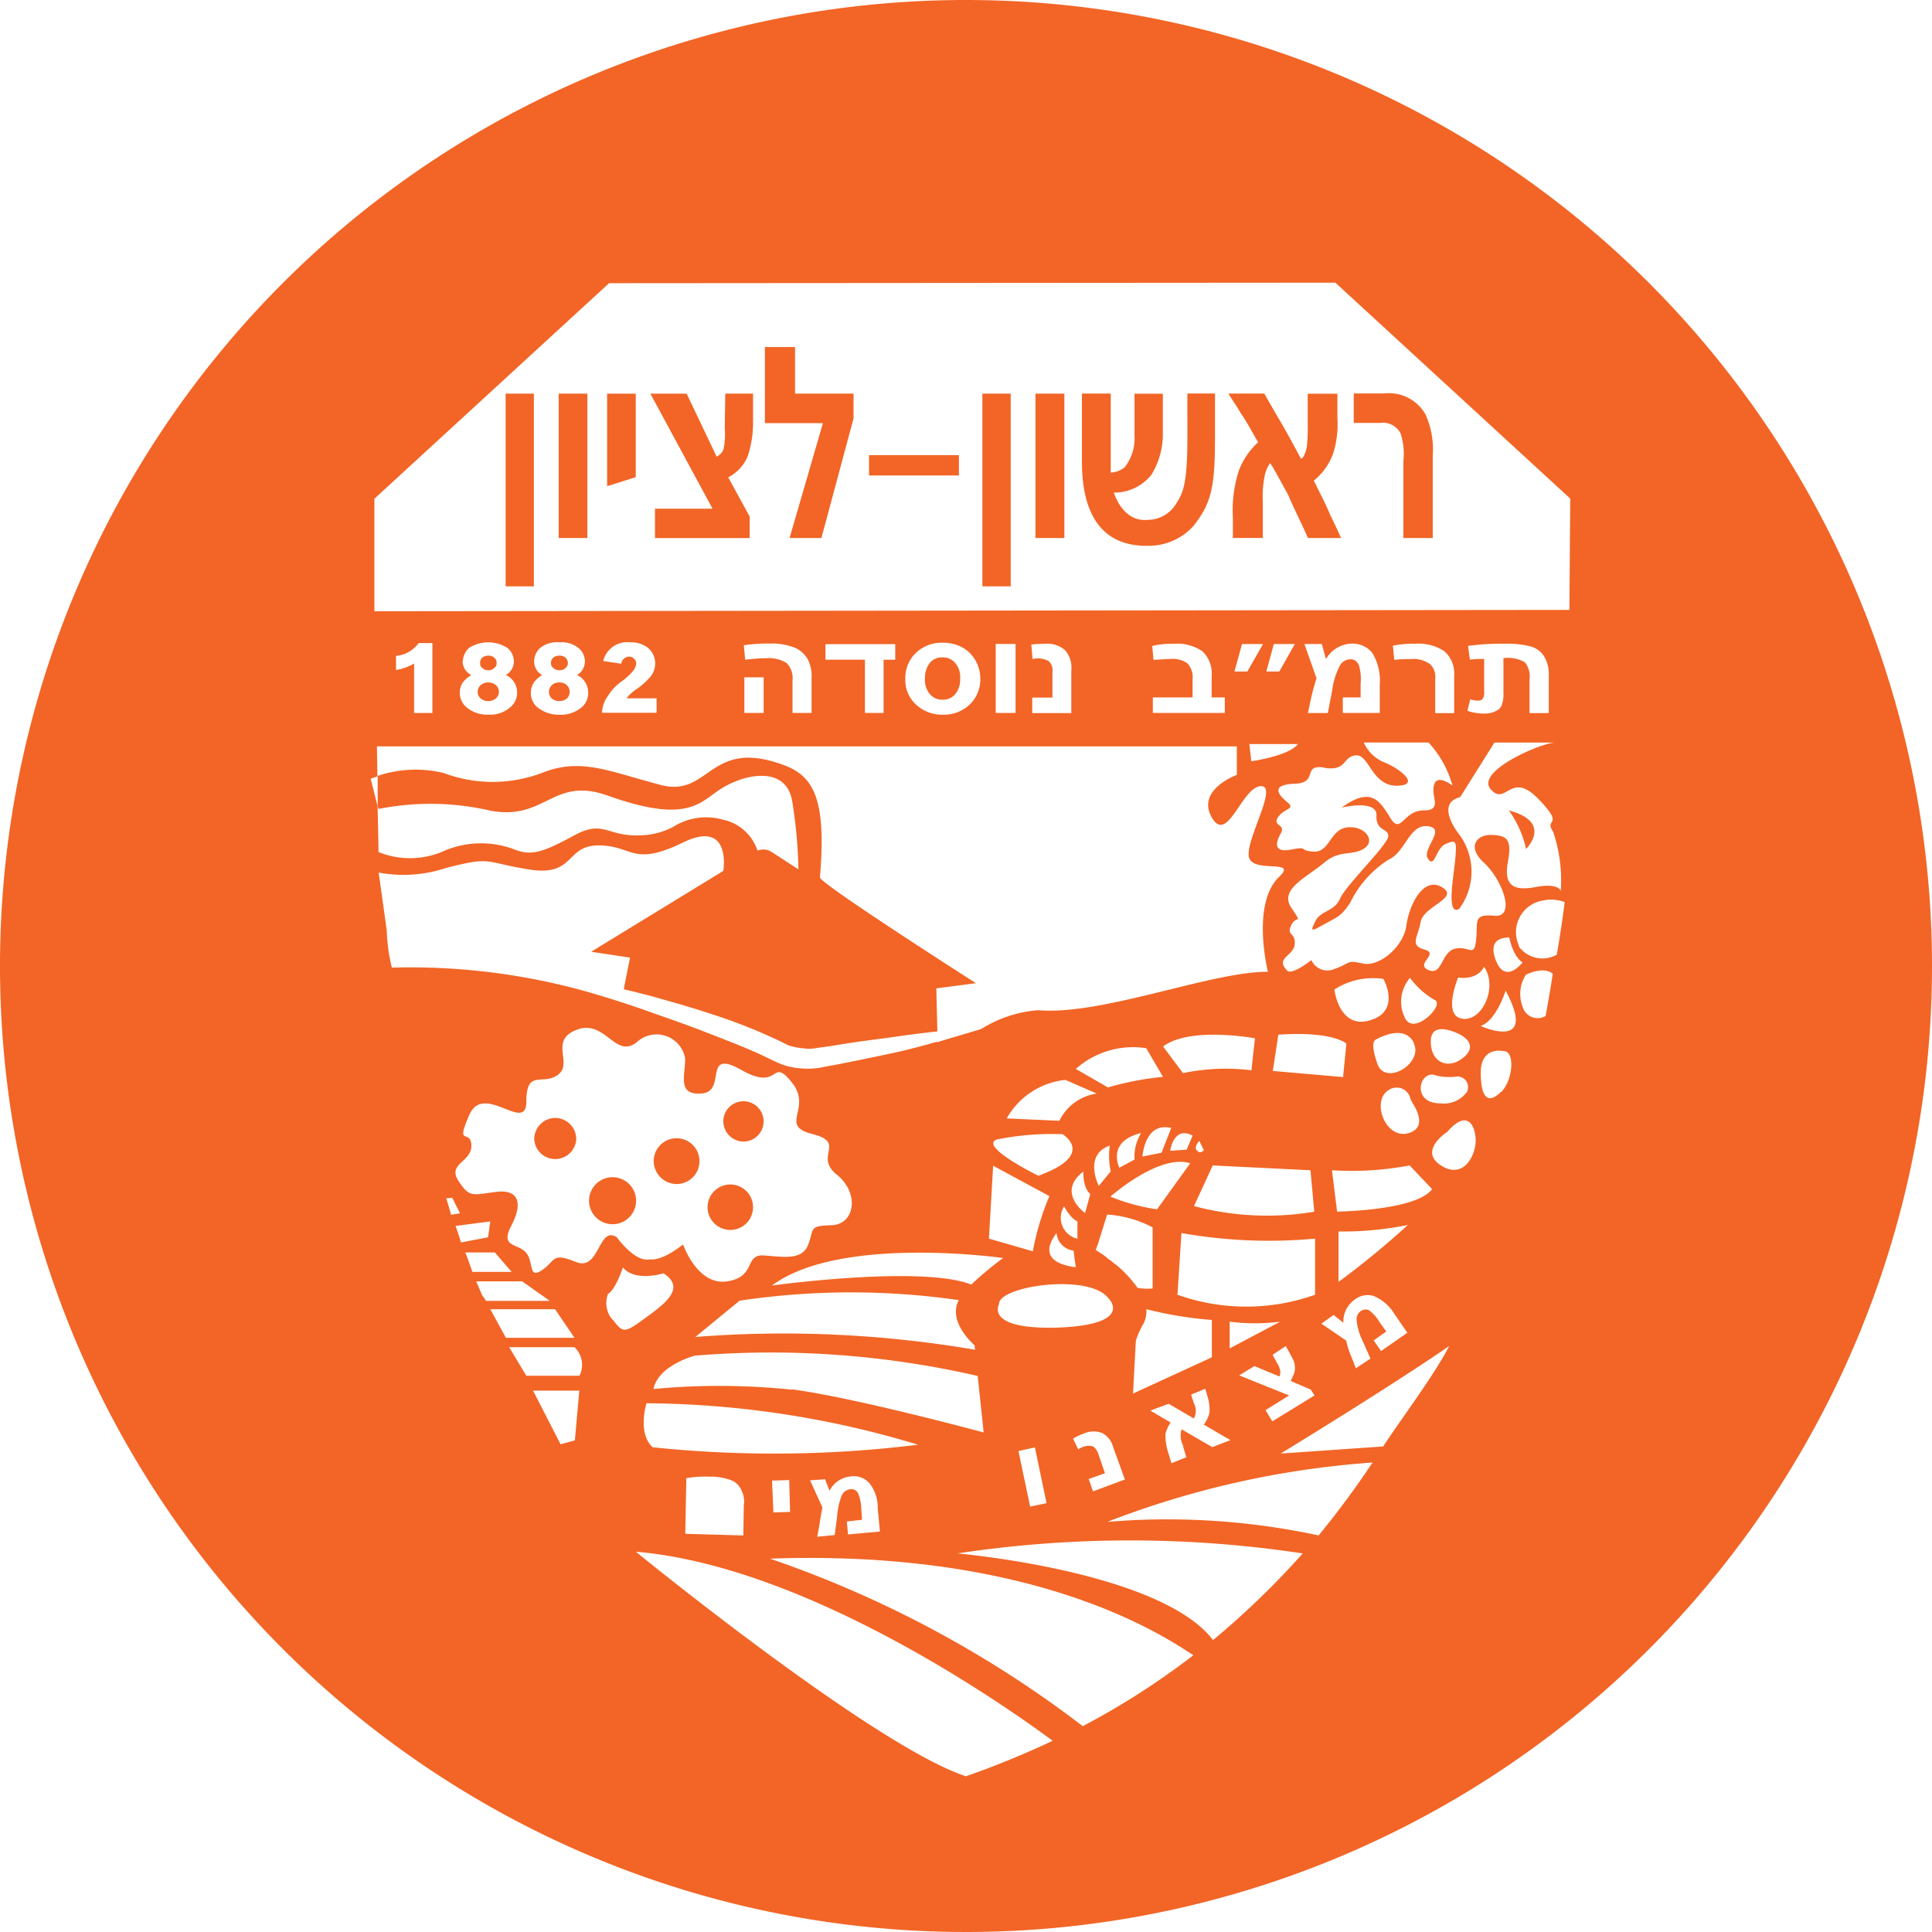 <?xml version="1.0" encoding="UTF-8" standalone="no"?>
<svg
   xmlns:dc="http://purl.org/dc/elements/1.1/"
   xmlns:cc="http://creativecommons.org/ns#"
   xmlns:rdf="http://www.w3.org/1999/02/22-rdf-syntax-ns#"
   xmlns:svg="http://www.w3.org/2000/svg"
   xmlns="http://www.w3.org/2000/svg"
   xmlns:sodipodi="http://sodipodi.sourceforge.net/DTD/sodipodi-0.dtd"
   xmlns:inkscape="http://www.inkscape.org/namespaces/inkscape"
   inkscape:version="1.0 (4035a4fb49, 2020-05-01)"
   sodipodi:docname="icon.svg"
   id="svg92"
   version="1.1"
   viewBox="0 0 37.296 37.296"
   height="37.296"
   width="37.296">
  <sodipodi:namedview
     fit-margin-bottom="0"
     fit-margin-right="0"
     fit-margin-left="0"
     fit-margin-top="0"
     inkscape:lockguides="true"
     inkscape:current-layer="svg92"
     inkscape:window-maximized="1"
     inkscape:window-y="-9"
     inkscape:window-x="-9"
     inkscape:cy="43.965399"
     inkscape:cx="92.334699"
     inkscape:zoom="9.4453959"
     showgrid="false"
     id="namedview94"
     inkscape:window-height="1013"
     inkscape:window-width="1920"
     inkscape:pageshadow="2"
     inkscape:pageopacity="0"
     guidetolerance="10"
     gridtolerance="10"
     objecttolerance="10"
     borderopacity="1"
     bordercolor="#666666"
     pagecolor="#ffffff" />
  <defs
     id="defs4">
    <style
       id="style2">.a{fill:#f26526;}</style>
  </defs>
  <g
     id="g90"
     transform="translate(-1390.396,-2022.377)">
    <g
       transform="translate(1390.395,2022.377)"
       id="g52">
      <path
         class="a"
         d="m 1441.012,2117.367 a 0.439,0.439 0 0 0 0,-0.877 0.439,0.439 0 1 0 0,0.877 z"
         transform="translate(-1426.892,-2093.624)"
         id="path6" />
      <rect
         y="0"
         x="0"
         class="a"
         width="0.545"
         height="3.72"
         transform="translate(9.762,7.599)"
         id="rect8" />
      <path
         class="a"
         d="m 1442.031,2111.285 a 0.389,0.389 0 1 0 -0.395,-0.384 0.394,0.394 0 0 0 0.395,0.384 z"
         transform="translate(-1427.672,-2089.248)"
         id="path10" />
      <path
         class="a"
         d="m 1432.9,2116.412 a 0.454,0.454 0 1 0 -0.456,0.454 0.454,0.454 0 0 0 0.456,-0.454 z"
         transform="translate(-1420.62,-2093.233)"
         id="path12" />
      <path
         class="a"
         d="m 1428.462,2111.7 a 0.41,0.41 0 0 0 -0.408,0.408 0.406,0.406 0 0 0 0.811,0 0.409,0.409 0 0 0 -0.403,-0.408 z"
         transform="translate(-1417.74,-2090.119)"
         id="path14" />
      <path
         class="a"
         d="m 1437.087,2114.05 a 0.442,0.442 0 1 0 -0.45,-0.443 0.446,0.446 0 0 0 0.45,0.443 z"
         transform="translate(-1424.017,-2091.193)"
         id="path16" />
      <path
         class="a"
         d="m 1498.067,2089.612 a 1.964,1.964 0 0 1 0.333,0.745 c 0,0 0.531,-0.516 -0.333,-0.745 z"
         transform="translate(-1468.94,-2073.968)"
         id="path18" />
      <path
         class="a"
         d="m 1424.194,2080.78 a 0.224,0.224 0 0 0 0.148,-0.051 0.168,0.168 0 0 0 0.059,-0.124 0.179,0.179 0 0 0 -0.059,-0.134 0.228,0.228 0 0 0 -0.148,-0.051 0.218,0.218 0 0 0 -0.144,0.051 0.176,0.176 0 0 0 -0.059,0.134 0.16,0.16 0 0 0 0.059,0.124 0.216,0.216 0 0 0 0.144,0.051 z"
         transform="translate(-1414.769,-2067.246)"
         id="path20" />
      <path
         class="a"
         d="m 1424.32,2078.773 a 0.129,0.129 0 0 0 0.11,-0.04 0.1,0.1 0 0 0 0.051,-0.1 0.118,0.118 0 0 0 -0.051,-0.106 0.156,0.156 0 0 0 -0.11,-0.035 0.184,0.184 0 0 0 -0.11,0.035 0.126,0.126 0 0 0 -0.047,0.106 0.109,0.109 0 0 0 0.047,0.1 0.148,0.148 0 0 0 0.11,0.04 z"
         transform="translate(-1414.894,-2065.835)"
         id="path22" />
      <path
         class="a"
         d="m 1429.419,2078.773 a 0.149,0.149 0 0 0 0.11,-0.04 0.117,0.117 0 0 0 0.049,-0.1 0.143,0.143 0 0 0 -0.049,-0.106 0.182,0.182 0 0 0 -0.11,-0.035 0.2,0.2 0 0 0 -0.119,0.035 0.142,0.142 0 0 0 -0.049,0.106 0.118,0.118 0 0 0 0.051,0.1 0.155,0.155 0 0 0 0.117,0.04 z"
         transform="translate(-1418.615,-2065.835)"
         id="path24" />
      <path
         class="a"
         d="m 1429.323,2080.78 a 0.223,0.223 0 0 0 0.143,-0.051 0.187,0.187 0 0 0 0.053,-0.124 0.185,0.185 0 0 0 -0.058,-0.134 0.2,0.2 0 0 0 -0.139,-0.051 0.212,0.212 0 0 0 -0.148,0.051 0.179,0.179 0 0 0 -0.055,0.134 0.169,0.169 0 0 0 0.053,0.124 0.225,0.225 0 0 0 0.151,0.051 z"
         transform="translate(-1418.52,-2067.246)"
         id="path26" />
      <path
         class="a"
         d="m 1456.71,2079.326 a 0.444,0.444 0 0 0 0.091,-0.3 0.411,0.411 0 0 0 -0.093,-0.293 0.3,0.3 0 0 0 -0.247,-0.111 0.291,0.291 0 0 0 -0.256,0.12 0.477,0.477 0 0 0 -0.084,0.286 0.437,0.437 0 0 0 0.093,0.3 0.307,0.307 0 0 0 0.247,0.11 0.3,0.3 0 0 0 0.249,-0.112 z"
         transform="translate(-1438.265,-2065.931)"
         id="path28" />
      <path
         class="a"
         d="m 1433.29,2061.459 0.553,-0.175 v -1.612 h -0.553 z"
         transform="translate(-1421.569,-2052.073)"
         id="path30" />
      <rect
         y="0"
         x="0"
         class="a"
         width="0.554"
         height="2.787"
         transform="translate(10.786,7.599)"
         id="rect32" />
      <rect
         y="0"
         x="0"
         class="a"
         width="0.547"
         height="3.72"
         transform="translate(18.965,7.599)"
         id="rect34" />
      <path
         class="a"
         d="m 1445.2,2056.324 h -0.582 v 1.469 h 1.12 l -0.644,2.218 h 0.615 l 0.62,-2.309 v -0.479 h -1.129 z"
         transform="translate(-1429.851,-2049.625)"
         id="path36" />
      <rect
         y="0"
         x="0"
         class="a"
         width="1.735"
         height="0.393"
         transform="translate(16.777,8.786)"
         id="rect38" />
      <path
         class="a"
         d="m 1479.946,2060.818 a 1.921,1.921 0 0 0 0.079,-0.679 v -0.465 h -0.573 v 0.62 a 3.521,3.521 0 0 1 -0.016,0.4 c -0.037,0.194 -0.1,0.236 -0.11,0.236 -0.01,0 -0.245,-0.459 -0.412,-0.737 -0.117,-0.2 -0.186,-0.317 -0.3,-0.522 h -0.692 c 0.013,0.035 0.15,0.227 0.24,0.384 0.106,0.148 0.24,0.4 0.274,0.456 l 0.059,0.1 a 1.434,1.434 0 0 0 -0.369,0.536 2.505,2.505 0 0 0 -0.119,0.922 v 0.39 h 0.578 v -0.693 a 1.959,1.959 0 0 1 0.042,-0.533 0.609,0.609 0 0 1 0.1,-0.22 l 0.047,0.073 c 0.042,0.073 0.168,0.3 0.3,0.541 0.137,0.324 0.241,0.507 0.382,0.833 h 0.639 c -0.075,-0.172 -0.128,-0.28 -0.214,-0.456 -0.093,-0.231 -0.258,-0.532 -0.274,-0.578 l -0.039,-0.073 a 1.188,1.188 0 0 0 0.378,-0.535 z"
         transform="translate(-1454.206,-2052.074)"
         id="path40" />
      <path
         class="a"
         d="m 1487.825,2060.447 a 1.316,1.316 0 0 1 0.051,0.538 v 1.475 h 0.567 v -1.585 a 1.655,1.655 0 0 0 -0.139,-0.8 0.816,0.816 0 0 0 -0.8,-0.406 h -0.586 v 0.569 h 0.516 a 0.378,0.378 0 0 1 0.391,0.209 z"
         transform="translate(-1460.784,-2052.074)"
         id="path42" />
      <path
         class="a"
         d="m 1469.441,2060.487 c 0,0.812 -0.059,1.072 -0.2,1.281 a 0.649,0.649 0 0 1 -0.573,0.342 c -0.483,0.043 -0.647,-0.527 -0.647,-0.527 a 0.911,0.911 0 0 0 0.725,-0.344 1.5,1.5 0 0 0 0.221,-0.82 v -0.745 h -0.547 v 0.814 a 0.9,0.9 0 0 1 -0.192,0.609 0.473,0.473 0 0 1 -0.267,0.1 v -1.526 h -0.556 v 1.316 c 0,1.145 0.487,1.632 1.261,1.623 a 1.164,1.164 0 0 0 0.895,-0.386 c 0.36,-0.459 0.413,-0.778 0.413,-1.773 v -0.781 h -0.534 z"
         transform="translate(-1446.518,-2052.074)"
         id="path44" />
      <path
         class="a"
         d="m 1408.317,2031.391 a 18.648,18.648 0 1 0 18.649,18.65 18.651,18.651 0 0 0 -18.649,-18.65 z m -11.081,18.685 a 3.435,3.435 0 0 1 -0.1,-0.725 l -0.156,-1.116 a 2.6,2.6 0 0 0 1.305,-0.09 c 0.9,-0.229 0.706,-0.112 1.6,0.031 0.894,0.143 0.69,-0.465 1.343,-0.465 0.653,0 0.648,0.419 1.616,-0.051 0.924,-0.454 0.8,0.47 0.789,0.543 l -2.551,1.561 0.75,0.113 -0.121,0.611 c 0.176,0.042 0.4,0.095 0.666,0.17 0.313,0.088 0.679,0.192 1.068,0.322 a 10.087,10.087 0 0 1 1.2,0.472 c 0.1,0.042 0.194,0.1 0.271,0.128 a 1.528,1.528 0 0 0 0.269,0.049 0.781,0.781 0 0 0 0.269,-0.01 c 0.1,-0.013 0.2,-0.026 0.3,-0.042 0.395,-0.068 0.772,-0.115 1.087,-0.156 0.417,-0.062 0.743,-0.1 0.924,-0.119 l -0.02,-0.831 0.765,-0.1 c 0,0 -3.017,-1.927 -3.012,-2.042 0.125,-1.482 -0.108,-1.943 -0.677,-2.161 -1.463,-0.554 -1.438,0.624 -2.393,0.377 -1,-0.262 -1.526,-0.524 -2.256,-0.249 a 2.69,2.69 0 0 1 -1.936,0.018 2.287,2.287 0 0 0 -1.275,0.055 v 0.58 l 0.018,0.058 a 5.138,5.138 0 0 1 2.157,0.033 c 1.067,0.2 1.2,-0.666 2.258,-0.293 1.647,0.588 1.8,0.084 2.278,-0.179 0.478,-0.263 1.178,-0.355 1.29,0.284 a 9.119,9.119 0 0 1 0.121,1.321 l -0.519,-0.337 a 0.3,0.3 0 0 0 -0.271,-0.024 0.9,0.9 0 0 0 -0.626,-0.589 h -0.01 a 1.191,1.191 0 0 0 -0.988,0.128 1.412,1.412 0 0 1 -0.582,0.163 c -0.7,0.049 -0.745,-0.313 -1.325,0 -0.58,0.313 -0.816,0.408 -1.149,0.28 a 1.812,1.812 0 0 0 -1.422,0.046 1.624,1.624 0 0 1 -1.213,0 l -0.018,-0.882 -0.134,-0.533 c 0,0 0.046,-0.018 0.13,-0.046 l -0.01,-0.58 h 16.6 v 0.551 c 0,0 -0.785,0.284 -0.485,0.818 0.3,0.534 0.578,-0.569 0.939,-0.6 0.361,-0.031 -0.276,1.008 -0.223,1.354 0.053,0.346 0.957,0.037 0.591,0.39 -0.553,0.523 -0.221,1.839 -0.221,1.839 -1.082,-0.01 -3.195,0.847 -4.437,0.741 a 2.424,2.424 0 0 0 -1.1,0.364 l -0.494,0.148 -0.115,0.033 -0.245,0.075 v -0.01 c -0.225,0.064 -0.542,0.152 -0.867,0.221 -0.325,0.069 -0.688,0.145 -1.087,0.223 -0.1,0.015 -0.2,0.037 -0.306,0.057 a 1.467,1.467 0 0 1 -0.357,0.013 1.375,1.375 0 0 1 -0.355,-0.07 c -0.123,-0.046 -0.229,-0.1 -0.318,-0.144 -0.377,-0.182 -0.783,-0.333 -1.148,-0.476 -0.365,-0.143 -0.732,-0.271 -1.037,-0.377 -0.6,-0.221 -1.266,-0.41 -1.266,-0.41 a 12.621,12.621 0 0 0 -3.782,-0.469 z m 0.079,-5.751 v -0.273 a 0.6,0.6 0 0 0 0.437,-0.247 h 0.265 v 1.35 h -0.353 v -0.955 a 1.024,1.024 0 0 1 -0.349,0.125 z m 1.29,-0.174 a 0.376,0.376 0 0 1 0.121,-0.254 0.693,0.693 0 0 1 0.737,0 0.339,0.339 0 0 1 0.127,0.254 0.3,0.3 0 0 1 -0.156,0.271 0.37,0.37 0 0 1 0.219,0.34 0.366,0.366 0 0 1 -0.155,0.3 0.594,0.594 0 0 1 -0.4,0.126 0.631,0.631 0 0 1 -0.4,-0.126 0.363,0.363 0 0 1 -0.152,-0.3 0.347,0.347 0 0 1 0.064,-0.205 0.633,0.633 0 0 1 0.159,-0.135 0.3,0.3 0 0 1 -0.169,-0.271 z m 1.376,0 a 0.355,0.355 0 0 1 0.119,-0.254 0.52,0.52 0 0 1 0.373,-0.106 0.512,0.512 0 0 1 0.36,0.106 0.333,0.333 0 0 1 0.128,0.254 0.306,0.306 0 0 1 -0.152,0.271 0.375,0.375 0 0 1 0.216,0.34 0.36,0.36 0 0 1 -0.148,0.3 0.617,0.617 0 0 1 -0.4,0.126 0.651,0.651 0 0 1 -0.41,-0.126 0.356,0.356 0 0 1 -0.15,-0.3 0.368,0.368 0 0 1 0.066,-0.205 0.569,0.569 0 0 1 0.152,-0.135 0.3,0.3 0 0 1 -0.154,-0.271 z m 1.932,-0.04 a 0.127,0.127 0 0 0 -0.1,-0.044 0.155,0.155 0 0 0 -0.15,0.137 l -0.348,-0.053 a 0.476,0.476 0 0 1 0.522,-0.36 0.513,0.513 0 0 1 0.349,0.113 0.391,0.391 0 0 1 0.132,0.3 0.41,0.41 0 0 1 -0.079,0.234 1.314,1.314 0 0 1 -0.289,0.261 0.787,0.787 0 0 0 -0.185,0.172 h 0.58 v 0.28 h -1.054 a 0.576,0.576 0 0 1 0.114,-0.324 0.947,0.947 0 0 1 0.265,-0.282 1.153,1.153 0 0 0 0.219,-0.2 0.251,0.251 0 0 0 0.062,-0.15 0.109,0.109 0 0 0 -0.039,-0.084 z m 2.94,0.077 a 0.67,0.67 0 0 0 -0.386,-0.091 c -0.128,0 -0.26,0.013 -0.412,0.029 l -0.026,-0.278 a 2.819,2.819 0 0 1 0.5,-0.033 1.186,1.186 0 0 1 0.49,0.082 0.529,0.529 0 0 1 0.243,0.219 0.707,0.707 0 0 1 0.075,0.359 v 0.679 h -0.368 v -0.631 a 0.407,0.407 0 0 0 -0.117,-0.335 z m -0.441,0.278 v 0.688 h -0.373 v -0.688 z m 1.193,-0.34 v -0.3 h 1.347 v 0.3 h -0.225 v 1.028 h -0.36 v -1.028 z m 1.542,0.373 a 0.666,0.666 0 0 1 0.2,-0.5 0.711,0.711 0 0 1 0.523,-0.2 0.757,0.757 0 0 1 0.377,0.09 0.65,0.65 0 0 1 0.247,0.24 0.692,0.692 0 0 1 0.1,0.359 0.677,0.677 0 0 1 -0.2,0.5 0.723,0.723 0 0 1 -0.516,0.2 0.736,0.736 0 0 1 -0.518,-0.19 0.64,0.64 0 0 1 -0.214,-0.498 z m 1.744,0.655 v -1.332 h 0.384 v 1.332 z m 1.023,-1 a 0.426,0.426 0 0 0 -0.311,-0.04 l -0.024,-0.28 a 2.091,2.091 0 0 1 0.26,-0.015 0.525,0.525 0 0 1 0.389,0.121 0.508,0.508 0 0 1 0.123,0.39 v 0.827 h -0.754 v -0.3 h 0.39 v -0.5 a 0.237,0.237 0 0 0 -0.074,-0.206 z m 3.4,0.7 v 0.3 h -1.389 v -0.3 h 0.767 v -0.351 a 0.387,0.387 0 0 0 -0.1,-0.306 0.485,0.485 0 0 0 -0.335,-0.084 c -0.1,0 -0.205,0.01 -0.32,0.017 l -0.024,-0.269 a 1.558,1.558 0 0 1 0.408,-0.042 0.868,0.868 0 0 1 0.56,0.144 0.586,0.586 0 0 1 0.179,0.479 v 0.412 z m 1.411,0.9 c -0.167,0.229 -0.9,0.333 -0.9,0.333 l -0.037,-0.333 z m -0.609,-1.4 0.144,-0.53 h 0.406 l -0.3,0.53 z m 1.78,-0.13 a 0.158,0.158 0 0 0 -0.159,-0.106 0.235,0.235 0 0 0 -0.2,0.119 1.391,1.391 0 0 0 -0.148,0.469 l -0.086,0.45 h -0.384 l 0.06,-0.289 c 0.04,-0.167 0.077,-0.3 0.106,-0.38 l -0.234,-0.664 h 0.335 l 0.081,0.292 a 0.593,0.593 0 0 1 0.505,-0.3 0.488,0.488 0 0 1 0.39,0.181 1.017,1.017 0 0 1 0.143,0.606 v 0.552 h -0.713 v -0.3 h 0.344 v -0.267 a 0.971,0.971 0 0 0 -0.036,-0.366 z m -0.662,1.989 c 0.446,0.069 0.344,-0.212 0.606,-0.24 0.262,-0.028 0.309,0.593 0.8,0.586 0.491,-0.01 0,-0.361 -0.251,-0.452 a 0.743,0.743 0 0 1 -0.392,-0.382 h 1.25 a 2.019,2.019 0 0 1 0.463,0.833 c -0.135,-0.105 -0.3,-0.163 -0.346,-0.044 -0.1,0.238 0.183,0.52 -0.216,0.522 -0.399,0 -0.434,0.5 -0.653,0.121 -0.2,-0.322 -0.37,-0.58 -0.926,-0.176 0,0 0.686,-0.166 0.673,0.152 -0.013,0.318 0.242,0.24 0.227,0.406 -0.015,0.166 -0.825,0.951 -0.931,1.2 -0.106,0.249 -0.375,0.23 -0.474,0.432 -0.099,0.202 -0.1,0.214 0.17,0.062 0.27,-0.152 0.322,-0.148 0.5,-0.415 a 2.046,2.046 0 0 1 0.739,-0.831 c 0.331,-0.142 0.4,-0.693 0.765,-0.646 0.365,0.047 -0.134,0.445 0,0.631 0.134,0.186 0.143,-0.207 0.344,-0.291 0.201,-0.084 0.211,-0.059 0.181,0.291 -0.03,0.35 -0.181,1.094 0.073,0.968 a 1.206,1.206 0 0 0 -0.016,-1.466 c 0,0 -0.452,-0.573 0.037,-0.694 l 0.662,-1.054 h 1.158 c -0.3,0.024 -1.526,0.56 -1.23,0.9 0.296,0.34 0.381,-0.368 0.917,0.185 0.536,0.553 0.1,0.364 0.287,0.633 a 2.909,2.909 0 0 1 0.148,1.146 c 0,0 -0.035,-0.161 -0.487,-0.075 -0.452,0.086 -0.613,-0.051 -0.532,-0.492 0.081,-0.441 -0.026,-0.5 -0.309,-0.514 -0.283,-0.014 -0.5,0.22 -0.15,0.541 0.35,0.321 0.62,1.056 0.2,1.019 -0.42,-0.037 -0.32,0.1 -0.355,0.461 -0.035,0.361 -0.134,0.113 -0.406,0.175 -0.272,0.062 -0.243,0.529 -0.514,0.412 -0.271,-0.117 0.22,-0.313 -0.075,-0.395 -0.295,-0.082 -0.133,-0.227 -0.075,-0.536 0.058,-0.309 0.768,-0.463 0.406,-0.671 -0.362,-0.208 -0.631,0.353 -0.684,0.748 -0.053,0.395 -0.516,0.8 -0.84,0.728 -0.324,-0.072 -0.222,-0.01 -0.549,0.106 a 0.337,0.337 0 0 1 -0.443,-0.172 c -0.405,0.309 -0.465,0.205 -0.465,0.205 -0.251,-0.251 0.128,-0.278 0.143,-0.516 0.015,-0.238 -0.165,-0.146 -0.069,-0.359 0.096,-0.213 0.236,0.01 0,-0.346 -0.236,-0.355 0.318,-0.591 0.629,-0.858 0.311,-0.267 0.551,-0.13 0.781,-0.282 0.23,-0.152 0.01,-0.443 -0.326,-0.406 -0.335,0.037 -0.34,0.487 -0.649,0.468 -0.309,-0.019 -0.082,-0.108 -0.434,-0.04 -0.352,0.068 -0.3,-0.139 -0.2,-0.315 0.1,-0.176 -0.177,-0.139 -0.051,-0.315 0.126,-0.176 0.344,-0.146 0.172,-0.287 -0.172,-0.141 -0.326,-0.337 0.148,-0.354 0.474,-0.017 0.124,-0.383 0.574,-0.31 z m 2.027,-2.011 a 0.538,0.538 0 0 0 -0.351,-0.088 c -0.086,0 -0.19,0 -0.324,0.015 l -0.028,-0.273 a 1.839,1.839 0 0 1 0.436,-0.038 0.9,0.9 0 0 1 0.558,0.144 0.577,0.577 0 0 1 0.19,0.479 v 0.717 h -0.366 v -0.655 a 0.349,0.349 0 0 0 -0.111,-0.303 z m 0.785,-0.075 -0.037,-0.267 a 4.61,4.61 0 0 1 0.708,-0.042 1.773,1.773 0 0 1 0.487,0.049 0.442,0.442 0 0 1 0.269,0.187 0.663,0.663 0 0 1 0.095,0.386 v 0.717 h -0.371 v -0.655 a 0.432,0.432 0 0 0 -0.092,-0.328 0.669,0.669 0 0 0 -0.412,-0.078 v 0.664 a 0.624,0.624 0 0 1 -0.031,0.238 0.2,0.2 0 0 1 -0.108,0.115 0.476,0.476 0 0 1 -0.24,0.053 1.018,1.018 0 0 1 -0.317,-0.053 l 0.055,-0.222 a 0.564,0.564 0 0 0 0.141,0.026 c 0.05,0 0.092,-0.015 0.1,-0.04 a 0.215,0.215 0 0 0 0.028,-0.135 v -0.631 c -0.057,0 -0.149,0 -0.271,0.013 z m -1.742,12.79 a 0.809,0.809 0 0 0 -0.2,-0.229 0.158,0.158 0 0 0 -0.161,0.01 0.192,0.192 0 0 0 -0.084,0.185 1.2,1.2 0 0 0 0.113,0.388 l 0.154,0.346 -0.282,0.188 -0.086,-0.223 a 1.5,1.5 0 0 1 -0.1,-0.311 l -0.479,-0.328 0.236,-0.168 0.187,0.152 a 0.522,0.522 0 0 1 0.221,-0.449 0.4,0.4 0 0 1 0.364,-0.069 0.843,0.843 0 0 1 0.393,0.335 l 0.258,0.375 -0.507,0.353 -0.143,-0.205 0.243,-0.172 z m -2.712,1.025 0.293,-0.179 0.485,0.2 a 0.214,0.214 0 0 0 0.011,-0.126 0.4,0.4 0 0 0 -0.064,-0.143 l -0.08,-0.15 0.254,-0.168 0.086,0.154 0.042,0.082 a 0.407,0.407 0 0 1 0.039,0.093 0.48,0.48 0 0 1 0.01,0.1 0.293,0.293 0 0 1 -0.024,0.121 c -0.018,0.035 -0.036,0.083 -0.059,0.123 l 0.388,0.167 0.073,0.113 -0.814,0.5 -0.132,-0.216 0.456,-0.284 z m -1.085,1.365 0.064,0.216 -0.287,0.114 -0.068,-0.222 a 1.048,1.048 0 0 1 -0.047,-0.346 0.665,0.665 0 0 1 0.1,-0.218 l -0.392,-0.229 0.353,-0.132 0.487,0.284 a 0.312,0.312 0 0 0 0,-0.293 l -0.053,-0.168 0.273,-0.113 0.037,0.128 a 0.883,0.883 0 0 1 0.044,0.333 0.582,0.582 0 0 1 -0.11,0.231 l 0.514,0.3 -0.349,0.135 -0.593,-0.344 a 0.408,0.408 0 0 0 0.031,0.317 z m -1.639,0.136 c -0.035,-0.072 -0.07,-0.126 -0.119,-0.136 a 0.3,0.3 0 0 0 -0.178,0.018 0.252,0.252 0 0 0 -0.086,0.047 l -0.1,-0.209 a 1,1 0 0 1 0.2,-0.095 0.466,0.466 0 0 1 0.351,-0.018 0.41,0.41 0 0 1 0.216,0.258 l 0.233,0.644 -0.615,0.229 -0.083,-0.238 0.313,-0.113 z m -1.912,-2.882 c 0,-0.33 1.579,-0.571 2.047,-0.174 0.328,0.289 0.192,0.613 -1.023,0.635 -1.315,0.012 -1.02,-0.463 -1.02,-0.463 z m 0.917,3.848 -0.317,0.066 -0.225,-1.072 0.317,-0.071 z m -3.577,0.1 a 0.8,0.8 0 0 0 -0.062,-0.293 0.148,0.148 0 0 0 -0.15,-0.077 0.21,0.21 0 0 0 -0.163,0.117 1.324,1.324 0 0 0 -0.09,0.4 l -0.047,0.368 -0.338,0.033 0.045,-0.245 c 0.018,-0.145 0.044,-0.249 0.055,-0.321 l -0.238,-0.523 0.289,-0.021 0.086,0.223 a 0.51,0.51 0 0 1 0.415,-0.278 0.4,0.4 0 0 1 0.353,0.128 0.746,0.746 0 0 1 0.163,0.485 l 0.042,0.452 -0.615,0.055 -0.024,-0.249 0.295,-0.034 z m -4.016,-1.171 c -0.315,-0.267 -0.13,-0.858 -0.13,-0.858 a 18.451,18.451 0 0 1 5.242,0.8 22.531,22.531 0 0 1 -5.107,0.051 z m 2.642,1.239 -0.322,0.011 -0.026,-0.615 0.331,-0.01 z m -0.893,-0.145 -0.01,0.6 -1.12,-0.032 0.02,-1.074 a 2.171,2.171 0 0 1 0.441,-0.029 1.125,1.125 0 0 1 0.43,0.071 0.35,0.35 0 0 1 0.185,0.176 0.5,0.5 0 0 1 0.058,0.281 z m 0.926,-2.214 a 13.486,13.486 0 0 0 -2.671,-0.013 c 0.1,-0.465 0.8,-0.644 0.8,-0.644 a 17.828,17.828 0 0 1 5.46,0.392 l 0.115,1.091 c 0,0 -2.453,-0.665 -3.699,-0.833 z m 3.528,-0.844 0.011,0.073 a 21.911,21.911 0 0 0 -5.4,-0.247 l 0.853,-0.7 a 14.548,14.548 0 0 1 4.232,-0.011 c -0.226,0.426 0.31,0.878 0.31,0.878 z m -0.062,-1.185 c -0.957,-0.379 -3.848,0.018 -3.848,0.018 1.314,-0.981 4.462,-0.531 4.462,-0.531 a 6.412,6.412 0 0 0 -0.608,0.506 z m 4.66,-2.3 1.887,0.093 0.073,0.8 a 5.5,5.5 0 0 1 -2.322,-0.108 z m -0.311,-0.293 c -0.053,-0.075 0.051,-0.181 0.051,-0.181 l 0.09,0.181 c 0,0 -0.08,0.083 -0.135,0 z m 1.058,-1.544 a 4.023,4.023 0 0 0 -1.321,0.055 l -0.384,-0.514 c 0.521,-0.393 1.773,-0.158 1.773,-0.158 z m -2.721,1.958 -0.225,0.274 c 0,0 -0.306,-0.593 0.212,-0.779 a 1.418,1.418 0 0 0 0.019,0.503 z m 1.537,-0.159 -0.638,0.885 a 3.827,3.827 0 0 1 -0.9,-0.245 c 0,0 0.944,-0.838 1.544,-0.642 z m -0.946,-0.586 a 0.864,0.864 0 0 0 -0.126,0.51 l -0.293,0.158 c 0,0 -0.259,-0.505 0.421,-0.67 z m 0.88,0.319 -0.318,0.022 c 0,0 0.064,-0.489 0.432,-0.293 z m -0.3,-0.414 -0.186,0.474 -0.368,0.073 c 0,0 0.041,-0.682 0.562,-0.549 z m -1.22,-0.787 -0.62,-0.357 a 1.659,1.659 0 0 1 1.359,-0.4 l 0.324,0.553 a 5.716,5.716 0 0 0 -1.055,0.202 z m -0.216,0.119 a 0.946,0.946 0 0 0 -0.721,0.525 l -1.017,-0.046 a 1.471,1.471 0 0 1 1.134,-0.743 z m -0.633,2.172 c 0,0 0.125,0.243 0.26,0.293 v 0.336 a 0.412,0.412 0 0 1 -0.252,-0.631 z m 0.229,1.18 a 1.075,1.075 0 0 1 -0.313,-0.08 c -0.174,-0.077 -0.313,-0.242 -0.06,-0.58 a 0.377,0.377 0 0 0 0.331,0.34 l 0.015,0.136 z m 0.146,-1.853 c 0,0 -0.018,0.315 0.133,0.439 l -0.1,0.368 c 0,0 -0.567,-0.401 -0.025,-0.808 z m -0.4,-0.713 c 0,0 0.657,0.393 -0.47,0.8 0,0 -1.16,-0.571 -0.8,-0.7 a 5.4,5.4 0 0 1 1.275,-0.102 z m -0.256,1.193 a 5.082,5.082 0 0 0 -0.32,1.065 l -0.847,-0.244 0.081,-1.407 z m 1.275,1.321 a 1.122,1.122 0 0 0 -0.148,-0.115 0.645,0.645 0 0 0 -0.077,-0.064 c -0.09,-0.061 -0.15,-0.1 -0.156,-0.1 l 0.046,-0.126 0.174,-0.56 a 2.2,2.2 0 0 1 0.878,0.247 v 1.18 a 1.142,1.142 0 0 1 -0.289,-0.011 2.363,2.363 0 0 0 -0.423,-0.453 z m 0.394,1.467 a 1.761,1.761 0 0 1 0.146,-0.324 0.517,0.517 0 0 0 0.057,-0.281 7.407,7.407 0 0 0 1.264,0.208 v 0.721 l -1.522,0.7 z m 1.811,0.152 v -0.516 a 3.814,3.814 0 0 0 0.975,0 z m -1.008,-1.036 0.077,-1.191 a 9.662,9.662 0 0 0 2.58,0.108 v 1.083 a 3.963,3.963 0 0 1 -2.657,0 z m 1.841,-4.32 0.106,-0.7 c 1.056,-0.073 1.314,0.172 1.314,0.172 l -0.064,0.646 z m 2.719,-0.536 c 0.194,0.386 -0.545,0.836 -0.7,0.4 -0.155,-0.436 -0.035,-0.466 -0.035,-0.466 0,0 0.549,-0.333 0.741,0.064 z m -0.194,-0.542 a 0.709,0.709 0 0 1 0.123,-0.719 1.558,1.558 0 0 0 0.474,0.426 c 0.226,0.083 -0.457,0.769 -0.592,0.291 z m 0.082,2.282 c -0.439,0.11 -0.71,-0.63 -0.373,-0.833 a 0.271,0.271 0 0 1 0.423,0.168 c 0.011,0.031 0.029,0.055 0.042,0.086 0.083,0.123 0.275,0.48 -0.087,0.577 z m -0.724,-2.183 c -0.606,0.185 -0.695,-0.593 -0.695,-0.593 a 1.378,1.378 0 0 1 0.947,-0.205 c 0,0 0.347,0.612 -0.247,0.796 z m -0.615,5.05 v -0.972 a 6.294,6.294 0 0 0 1.339,-0.126 16.283,16.283 0 0 1 -1.334,1.096 z m -0.027,-1.354 -0.1,-0.8 a 6,6 0 0 0 1.5,-0.093 l 0.434,0.458 c -0.309,0.415 -1.828,0.433 -1.828,0.433 z m 1.881,-2.637 a 1.053,1.053 0 0 0 0.4,0.031 0.205,0.205 0 0 1 0.225,0.293 0.548,0.548 0 0 1 -0.516,0.221 c -0.555,0 -0.412,-0.631 -0.103,-0.547 z m 0.576,-0.357 c -0.276,0.256 -0.649,0.146 -0.649,-0.293 0,-0.439 0.567,-0.132 0.567,-0.132 0,0 0.361,0.173 0.088,0.422 z m -4.19,-7.434 h -0.249 l 0.146,-0.53 h 0.406 z m -15.47,10.17 0.121,-0.011 0.15,0.3 -0.172,0.029 c -0.027,-0.104 -0.062,-0.21 -0.093,-0.32 z m 0.178,0.534 0.677,-0.088 -0.042,0.306 -0.523,0.1 c -0.031,-0.109 -0.069,-0.217 -0.106,-0.321 z m 0.188,0.511 h 0.578 l 0.324,0.375 h -0.758 c -0.044,-0.126 -0.089,-0.258 -0.138,-0.377 z m 0.329,0.818 c -0.035,-0.084 -0.075,-0.174 -0.11,-0.26 h 0.886 l 0.534,0.377 h -1.231 z m 0.161,0.278 h 1.25 l 0.375,0.552 h -1.324 z m 1.632,2.532 -0.276,0.075 -0.531,-1.036 h 0.893 z m 0.086,-1.248 h -1.023 l -0.331,-0.551 h 1.262 a 0.47,0.47 0 0 1 0.097,0.548 z m -0.075,-2.2 c -0.468,-0.192 -0.384,-0.01 -0.65,0.165 -0.266,0.174 -0.148,-0.172 -0.309,-0.348 -0.161,-0.176 -0.5,-0.094 -0.28,-0.511 0.22,-0.417 0.163,-0.712 -0.294,-0.655 -0.457,0.057 -0.51,0.119 -0.727,-0.216 -0.217,-0.335 0.266,-0.36 0.251,-0.686 -0.015,-0.326 -0.32,0.048 -0.038,-0.587 0.282,-0.635 1.1,0.377 1.1,-0.258 0,-0.635 0.32,-0.295 0.613,-0.516 0.293,-0.221 -0.185,-0.666 0.366,-0.869 0.551,-0.203 0.734,0.578 1.156,0.239 a 0.56,0.56 0 0 1 0.931,0.321 c 0,0.329 -0.159,0.715 0.326,0.671 0.485,-0.044 0,-0.882 0.761,-0.452 0.761,0.43 0.556,-0.273 0.969,0.236 0.413,0.509 -0.265,0.833 0.4,1 0.665,0.167 0.022,0.424 0.47,0.783 0.448,0.359 0.348,0.964 -0.1,0.977 -0.448,0.013 -0.333,0.064 -0.45,0.372 -0.117,0.308 -0.463,0.24 -0.853,0.212 -0.39,-0.028 -0.141,0.413 -0.715,0.5 -0.574,0.087 -0.849,-0.713 -0.849,-0.713 -0.443,0.348 -0.644,0.287 -0.644,0.287 -0.286,0.066 -0.635,-0.426 -0.635,-0.426 -0.361,-0.235 -0.328,0.672 -0.794,0.475 z m 0.71,1.111 a 0.492,0.492 0 0 1 -0.081,-0.491 c 0.152,-0.089 0.288,-0.512 0.288,-0.512 0.229,0.287 0.783,0.115 0.783,0.115 0.456,0.293 0,0.606 -0.386,0.888 -0.386,0.282 -0.4,0.251 -0.598,0 z m 6.823,8.819 c -1.78,-0.589 -6.367,-4.333 -6.367,-4.333 3.335,0.282 7.2,3.021 8.047,3.65 -0.491,0.232 -1.132,0.499 -1.674,0.684 z m 2.258,-0.968 a 21.255,21.255 0 0 0 -6.034,-3.231 c 5.167,-0.185 7.646,1.522 8.172,1.864 a 14.679,14.679 0 0 1 -2.132,1.368 z m 2.516,-1.663 c -1.03,-1.332 -4.933,-1.669 -4.933,-1.669 a 22.255,22.255 0 0 1 6.666,0 15.962,15.962 0 0 1 -1.728,1.67 z m 2.034,-2.018 a 13.888,13.888 0 0 0 -4.073,-0.26 17.523,17.523 0 0 1 5.121,-1.146 c -0.322,0.481 -0.667,0.953 -1.043,1.408 z m 1.246,-1.716 -1.972,0.137 c 0,0 2.139,-1.305 3.251,-2.075 -0.264,0.53 -0.954,1.446 -1.274,1.94 z m 1.118,-5.427 c -0.439,-0.285 0.128,-0.648 0.128,-0.648 0.358,-0.415 0.525,-0.166 0.545,0.132 0.02,0.298 -0.225,0.807 -0.668,0.518 z m 0.408,-2.832 c -0.379,-0.064 -0.073,-0.792 -0.073,-0.792 0.4,0.049 0.5,-0.209 0.5,-0.209 0.271,0.386 -0.03,1.061 -0.418,1.003 z m 0.754,1.413 c -0.227,0.227 -0.386,0.161 -0.391,-0.366 0,-0.527 0.441,-0.419 0.441,-0.419 0.224,-0.01 0.187,0.556 -0.045,0.788 z m -0.391,-1.272 c 0.3,-0.1 0.481,-0.681 0.481,-0.681 0.636,1.185 -0.475,0.685 -0.475,0.685 z m 0.3,-1.244 c -0.181,-0.448 0.143,-0.459 0.25,-0.465 0,0 0.07,0.366 0.258,0.483 0,0 -0.321,0.422 -0.505,-0.015 z m 0.949,1.054 a 0.3,0.3 0 0 1 -0.437,-0.174 0.685,0.685 0 0 1 0.059,-0.623 c 0,0 0.333,-0.176 0.52,-0.02 -0.04,0.271 -0.089,0.544 -0.139,0.82 z m 0.216,-1.184 a 0.562,0.562 0 0 1 -0.728,-0.159 0.046,0.046 0 0 1 0,-0.02 0.619,0.619 0 0 1 0.47,-0.869 0.731,0.731 0 0 1 0.414,0.031 c -0.041,0.338 -0.094,0.68 -0.153,1.019 z m 0.247,-6.657 -23.069,0.026 v -2.172 l 4.53,-4.161 14.021,-0.01 4.534,4.168 z"
         transform="translate(-1389.669,-2031.391)"
         id="path46" />
      <rect
         y="0"
         x="0"
         class="a"
         width="0.558"
         height="2.787"
         transform="translate(19.99,7.599)"
         id="rect48" />
      <path
         class="a"
         d="m 1437.823,2060.328 a 1.531,1.531 0 0 1 -0.024,0.421 0.275,0.275 0 0 1 -0.132,0.141 l -0.58,-1.217 h -0.7 l 1.2,2.221 h -1.111 v 0.567 h 1.828 v -0.415 l -0.414,-0.757 a 0.811,0.811 0 0 0 0.373,-0.4 2.027,2.027 0 0 0 0.106,-0.681 v -0.536 h -0.536 z"
         transform="translate(-1423.831,-2052.074)"
         id="path50" />
    </g>
  </g>
</svg>
